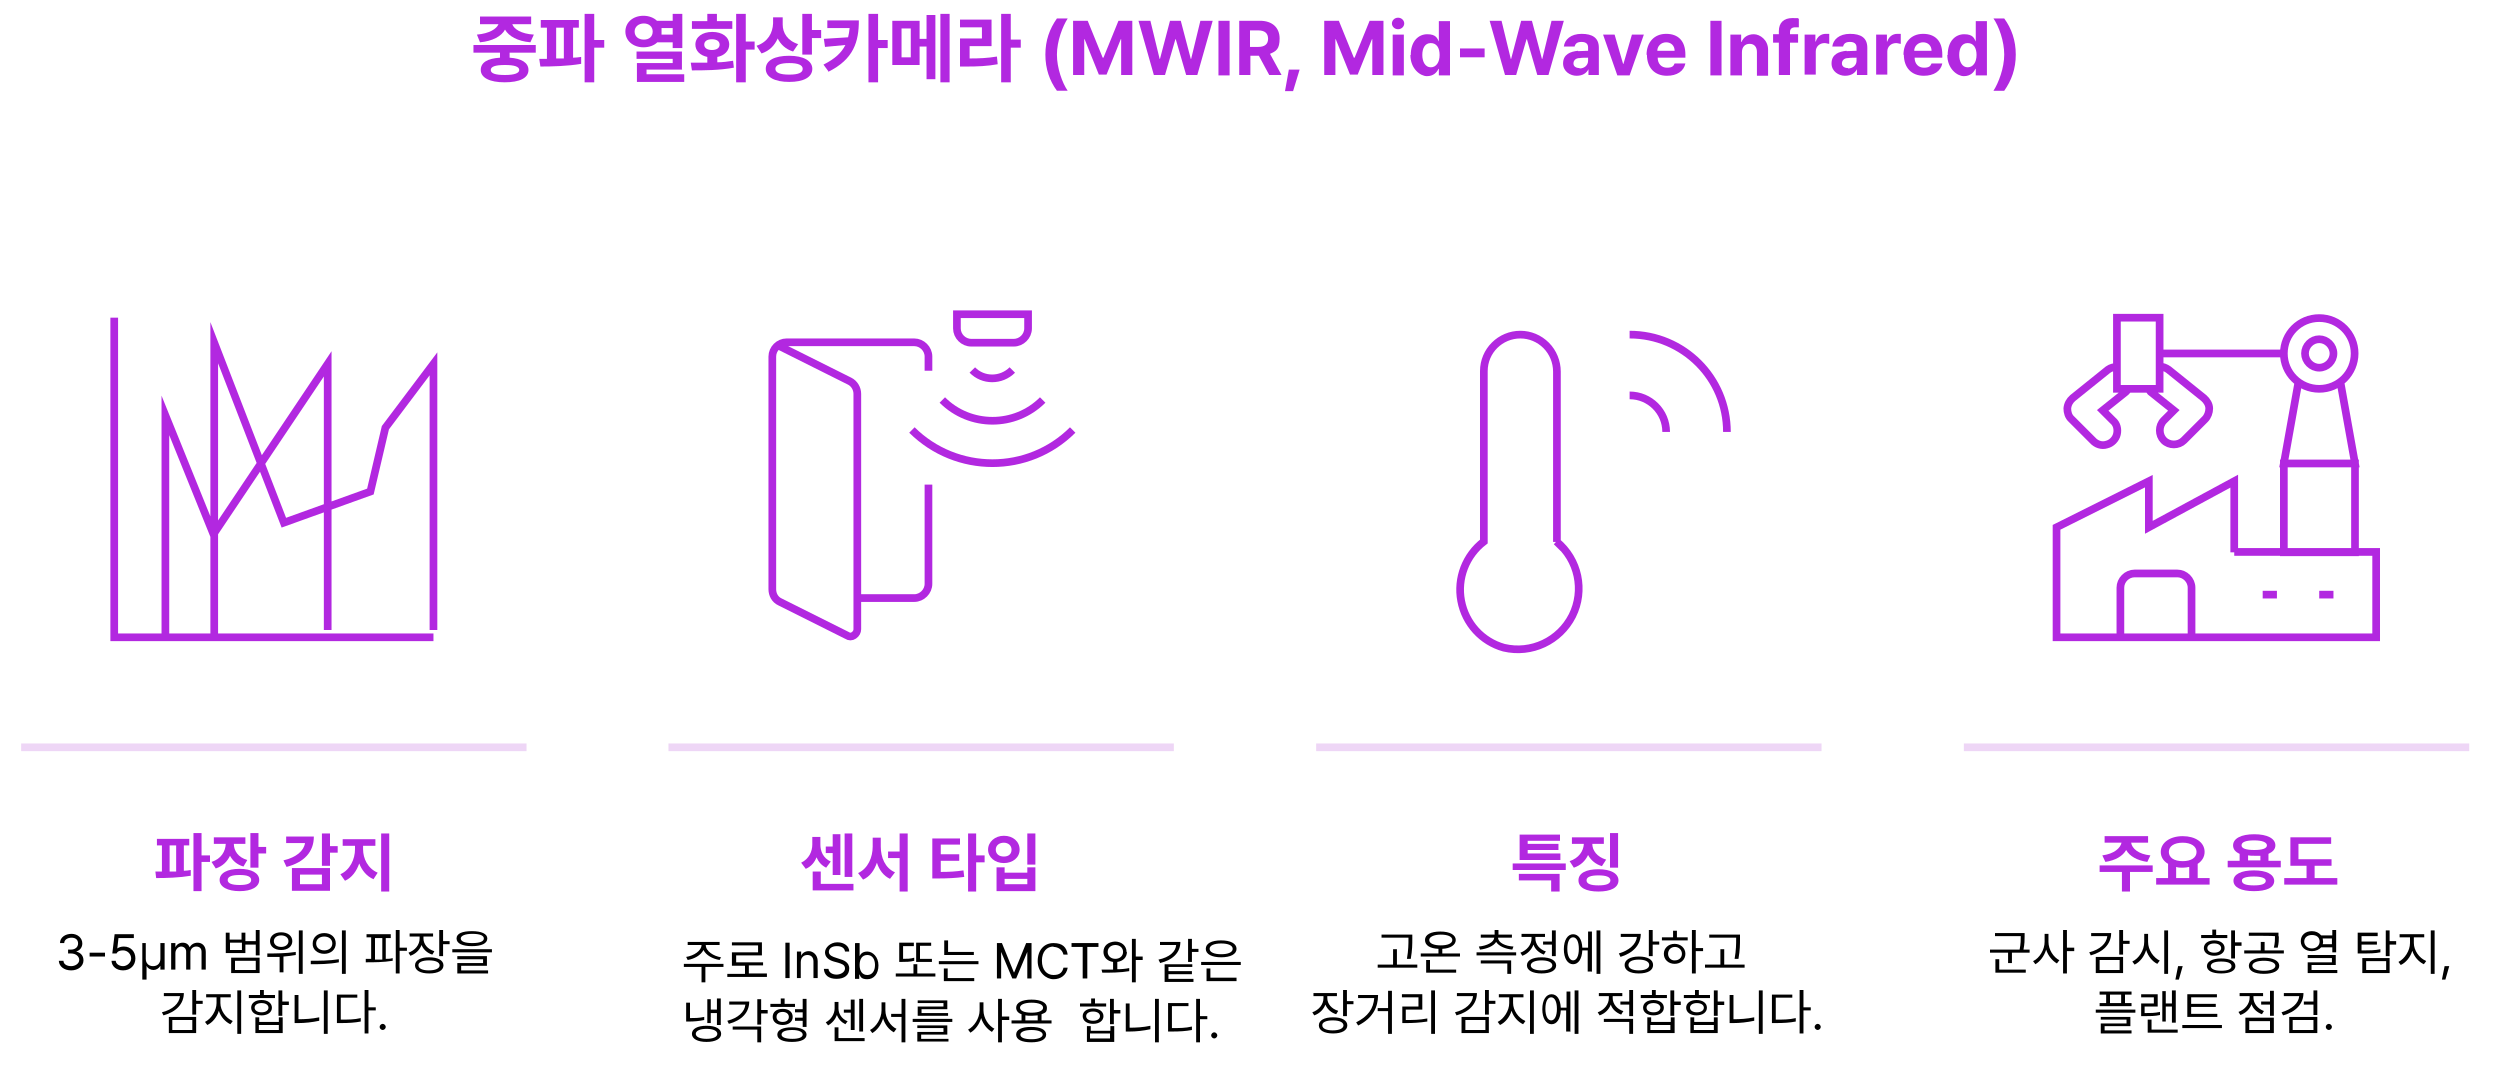 <?xml version="1.0" encoding="UTF-8"?>
<svg id="Layer_1" xmlns="http://www.w3.org/2000/svg" version="1.1" xmlns:xlink="http://www.w3.org/1999/xlink" viewBox="0 0 650 282">
  <!-- Generator: Adobe Illustrator 29.3.1, SVG Export Plug-In . SVG Version: 2.1.0 Build 151)  -->
  <defs>
    <style>
      .st0 {
        stroke: #b228e0;
      }

      .st0, .st1 {
        fill: none;
        stroke-miterlimit: 10;
        stroke-width: 2px;
      }

      .st2 {
        fill: #b228e0;
      }

      .st1 {
        stroke: #eed6f6;
      }

      .st3 {
        isolation: isolate;
      }
    </style>
  </defs>
  <g class="st3">
    <path class="st2" d="M139.4,13.7h-6.9v1.3c3.1.2,4.9,1.3,4.9,3.2,0,2.1-2.3,3.2-6.2,3.2s-6.2-1.2-6.2-3.2,1.8-3,5-3.2v-1.3h-6.9v-2h16.2v2h0ZM138,6.3h-4.8c.4,1.2,2.2,2.5,5.6,2.7l-.9,2c-3.4-.3-5.6-1.6-6.6-3.3-.9,1.7-3.2,3-6.5,3.3l-.8-2c3.3-.3,5.1-1.5,5.6-2.7h-4.8v-2h13.3v2h0ZM127.6,18.2c0,.9,1.2,1.3,3.7,1.3s3.7-.5,3.7-1.3c0-.9-1.3-1.3-3.7-1.3-2.5,0-3.7.4-3.7,1.3Z"/>
    <path class="st2" d="M150.6,7.2h-1.6v7.8c.7,0,1.4-.1,2.1-.2v1.8c-3.5.6-7.6.7-10.6.7l-.3-2h2V7.2h-1.6v-2h9.9v2ZM146.6,15.1v-7.9h-2v8h2ZM154.5,10.4h2.6v2h-2.6v9h-2.5V3.6h2.5v6.8Z"/>
    <path class="st2" d="M170.9,5.4h4v-1.8h2.5v8.9h-2.5v-1.5h-4c-.8.8-2.1,1.3-3.6,1.3-2.7,0-4.7-1.7-4.7-4.1,0-2.4,2-4.1,4.7-4.1,1.4,0,2.7.5,3.5,1.3ZM165,8.2c0,1.3,1,2.1,2.4,2.1s2.3-.8,2.3-2.1-1-2.1-2.3-2.1-2.4.8-2.4,2.1ZM177.4,18.1h-9.3v1.2h9.8v2h-12.3v-4.9h9.3v-1.1h-9.4v-1.9h11.8v4.8h0ZM172,8.2c0,.3,0,.6,0,.8h2.9v-1.7h-2.9c0,.3,0,.5,0,.8Z"/>
    <path class="st2" d="M183.9,16.3v-1.5c-1.9-.4-3.1-1.6-3.1-3.2,0-2,1.8-3.3,4.4-3.3s4.4,1.3,4.4,3.3c0,1.6-1.3,2.9-3.1,3.2v1.4c1.4,0,2.8-.2,4.1-.4l.2,1.8c-3.8.7-7.9.7-10.9.7l-.3-2c1.3,0,2.8,0,4.4,0ZM190.4,7.5h-10.5v-2h4v-1.9h2.5v1.9h4v2ZM183.1,11.6c0,.9.8,1.4,2,1.4s2-.5,2-1.4-.8-1.4-2-1.4c-1.2,0-2,.5-2,1.4ZM193.9,10.8h2.3v2.1h-2.3v8.5h-2.5V3.6h2.5v7.2Z"/>
    <path class="st2" d="M207.5,11.5l-1.3,1.9c-1.9-.6-3.2-1.8-4-3.4-.8,1.8-2.1,3.2-4.2,3.9l-1.3-2c3-1,4.2-3.4,4.3-5.8v-1.6h2.5v1.9c0,2.1,1.2,4.2,4.1,5.1ZM211.2,17.9c0,2.2-2.3,3.4-6,3.4s-6.1-1.2-6.1-3.4,2.3-3.4,6.1-3.4c3.7,0,6,1.3,6,3.4ZM201.6,17.9c0,1,1.2,1.5,3.6,1.5s3.5-.5,3.5-1.5-1.2-1.5-3.5-1.5c-2.3,0-3.6.5-3.6,1.5ZM211.1,7.8h2.4v2.1h-2.4v4.3h-2.5V3.6h2.5v4.2Z"/>
    <path class="st2" d="M215.5,18.7l-1.4-1.9c3-1.5,4.7-3.1,5.7-5.1l-5.3.5-.3-2.1,6.3-.4c.2-.7.3-1.5.4-2.4h-5.8v-2h8.2c0,5.5-1.3,10.1-8,13.4ZM228.3,10.4h2.5v2.1h-2.5v8.9h-2.5V3.6h2.5v6.8Z"/>
    <path class="st2" d="M239.1,10.1h1.8V3.9h2.3v16.7h-2.3v-8.5h-1.8v4.8h-7.1V5.4h7.1v4.6ZM234.4,14.9h2.4v-7.5h-2.4v7.5ZM246.9,21.4h-2.4V3.6h2.4v17.8Z"/>
    <path class="st2" d="M257.8,12h-5.7v3.2c2.6,0,4.7-.1,7.1-.5l.2,2c-2.7.5-5.2.6-8.3.6h-1.5v-7.3h5.7v-2.9h-5.7v-2h8.2v6.9h0ZM262.8,10.3h2.6v2.1h-2.6v9h-2.5V3.6h2.5v6.7Z"/>
    <path class="st2" d="M274.8,4.8h2.8c-1.3,2-2.8,5.9-2.8,9.4s1.4,7.4,2.8,9.4h-2.8c-1.9-2.6-3-5.7-3-9.4s1.1-6.7,3-9.4Z"/>
    <path class="st2" d="M282.8,5.4l3.9,9.6h.2l3.9-9.6h3.6v14.1h-2.9v-9.3h-.1l-3.7,9.2h-2l-3.7-9.2h-.1v9.3h-2.9V5.4h3.6Z"/>
    <path class="st2" d="M295.9,5.4h3.2l2.4,9.9h.1l2.6-9.9h2.8l2.6,9.9h.1l2.4-9.9h3.2l-4,14.1h-2.9l-2.7-9.3h-.1l-2.7,9.3h-2.9l-4-14.1Z"/>
    <path class="st2" d="M319.7,19.6h-2.9V5.4h2.9v14.1h0Z"/>
    <path class="st2" d="M322.1,5.4h5.5c3.2,0,5.1,1.8,5.1,4.6s-.9,3.3-2.5,4l3,5.5h-3.2l-2.7-5h-2.2v5h-2.9V5.4h0ZM327.1,12.2c1.7,0,2.6-.7,2.6-2.1s-.8-2.2-2.6-2.2h-2.1v4.3h2.1Z"/>
    <path class="st2" d="M336.2,23.7h-2.1l1-5.6h2.8l-1.7,5.6Z"/>
    <path class="st2" d="M348.1,5.4l3.9,9.6h.2l3.9-9.6h3.6v14.1h-2.9v-9.3h-.1l-3.7,9.2h-2l-3.7-9.2h-.1v9.3h-2.9V5.4h3.6Z"/>
    <path class="st2" d="M361.9,6.1c0-.8.7-1.5,1.6-1.5s1.6.7,1.6,1.5-.7,1.5-1.6,1.5c-.9,0-1.6-.7-1.6-1.5ZM362.1,9h2.9v10.6h-2.9v-10.6Z"/>
    <path class="st2" d="M366.8,14.3c0-3.6,2-5.4,4.3-5.4s2.6,1.1,3,1.9h0v-5.3h2.9v14.1h-2.9v-1.7h-.1c-.4.9-1.3,1.9-3,1.9s-4.3-1.9-4.3-5.5ZM374.3,14.3c0-1.9-.8-3.1-2.3-3.1s-2.2,1.3-2.2,3.1.8,3.2,2.2,3.2,2.3-1.3,2.3-3.2Z"/>
    <path class="st2" d="M386,14.9h-6.4v-2.3h6.4v2.3Z"/>
    <path class="st2" d="M387.2,5.4h3.2l2.4,9.9h.1l2.6-9.9h2.8l2.6,9.9h.1l2.4-9.9h3.2l-4,14.1h-2.9l-2.7-9.3h-.1l-2.7,9.3h-2.9l-4-14.1Z"/>
    <path class="st2" d="M410.3,13.3c.8,0,2.2-.1,2.6-.1v-.9c0-.9-.6-1.4-1.7-1.4s-1.6.4-1.8,1.2h-2.8c.2-1.8,1.8-3.3,4.6-3.3s4.5,1,4.5,3.6v7.1h-2.7v-1.5h0c-.5,1-1.5,1.7-3.1,1.7s-3.5-1.1-3.5-3.2c0-2.4,1.9-3.1,3.9-3.3ZM410.7,17.8c1.3,0,2.2-.9,2.2-2v-.8c-.4,0-1.7,0-2.2.1-1,0-1.6.6-1.6,1.4s.7,1.2,1.6,1.2Z"/>
    <path class="st2" d="M423.7,19.6h-3.2l-3.7-10.6h3l2.2,7.6h.1l2.2-7.6h3.1l-3.7,10.6Z"/>
    <path class="st2" d="M428.1,14.3c0-3.3,2-5.5,5.1-5.5s5,1.8,5,5.4v.8h-7.2c0,1.6,1,2.6,2.4,2.6s1.7-.4,2-1.1h2.8c-.4,2-2.2,3.2-4.8,3.2-3.2,0-5.2-2.1-5.2-5.5ZM435.4,13.2c0-1.3-.9-2.2-2.2-2.2s-2.3,1-2.3,2.2h4.5Z"/>
    <path class="st2" d="M447.6,19.6h-2.9V5.4h2.9v14.1Z"/>
    <path class="st2" d="M452.8,19.6h-2.9v-10.6h2.8v1.9h.1c.5-1.2,1.6-2,3.2-2s3.7,1.5,3.7,4v6.8h-2.9v-6.2c0-1.3-.7-2.1-1.9-2.1s-2,.8-2,2.2v6.1h0Z"/>
    <path class="st2" d="M467.5,11.1h-2.1v8.4h-2.9v-8.4h-1.5v-2.2h1.5v-.8c0-2.2,1.3-3.4,3.5-3.4s1.2,0,1.7.2v2.2c-.4,0-.7,0-.9,0-.9,0-1.4.4-1.4,1.2v.6h2.1v2.2h0Z"/>
    <path class="st2" d="M469.2,9h2.8v1.8h.1c.4-1.3,1.4-2,2.6-2s.7,0,.9,0v2.6c-.3,0-.8-.2-1.2-.2-1.3,0-2.3.9-2.3,2.2v6h-2.9v-10.6h0Z"/>
    <path class="st2" d="M480.1,13.3c.8,0,2.2-.1,2.6-.1v-.9c0-.9-.6-1.4-1.7-1.4s-1.6.4-1.8,1.2h-2.8c.2-1.8,1.8-3.3,4.6-3.3s4.5,1,4.5,3.6v7.1h-2.7v-1.5h0c-.5,1-1.5,1.7-3.1,1.7s-3.5-1.1-3.5-3.2c0-2.4,1.9-3.1,3.9-3.3ZM480.5,17.8c1.3,0,2.2-.9,2.2-2v-.8c-.4,0-1.7,0-2.2.1-1,0-1.6.6-1.6,1.4,0,.8.7,1.2,1.6,1.2Z"/>
    <path class="st2" d="M487.8,9h2.8v1.8h.1c.4-1.3,1.4-2,2.6-2s.7,0,.9,0v2.6c-.3,0-.8-.2-1.2-.2-1.3,0-2.3.9-2.3,2.2v6h-2.9v-10.6h0Z"/>
    <path class="st2" d="M494.9,14.3c0-3.3,2-5.5,5.1-5.5s5,1.8,5,5.4v.8h-7.2c0,1.6,1,2.6,2.4,2.6s1.7-.4,2-1.1h2.8c-.4,2-2.2,3.2-4.8,3.2-3.2,0-5.2-2.1-5.2-5.5ZM502.2,13.2c0-1.3-.9-2.2-2.2-2.2s-2.3,1-2.3,2.2h4.5Z"/>
    <path class="st2" d="M506.4,14.3c0-3.6,2-5.4,4.3-5.4s2.6,1.1,3,1.9h0v-5.3h2.9v14.1h-2.9v-1.7h-.1c-.4.9-1.3,1.9-3,1.9s-4.3-1.9-4.3-5.5ZM513.9,14.3c0-1.9-.8-3.1-2.3-3.1s-2.2,1.3-2.2,3.1.8,3.2,2.2,3.2,2.3-1.3,2.3-3.2Z"/>
    <path class="st2" d="M521.1,23.6h-2.8c1.3-2,2.8-5.9,2.8-9.4s-1.4-7.4-2.8-9.4h2.8c1.9,2.6,3,5.7,3,9.4s-1.1,6.7-3,9.4Z"/>
  </g>
  <g id="tx__i0wmwa1xf1xqe-fill">
    <g class="st3">
      <path class="st2" d="M49.1,219.8h-1.3v6.6c.6,0,1.2-.1,1.8-.2v1.5c-3,.5-6.4.6-9,.6l-.2-1.7h1.7v-6.8h-1.3v-1.7h8.4v1.7h0ZM45.8,226.5v-6.7h-1.7v6.8h1.7ZM52.4,222.4h2.2v1.7h-2.2v7.6h-2.1v-15.1h2.1v5.7Z"/>
      <path class="st2" d="M63.8,219.4h-3c0,1.8,1.1,3.5,3.5,4.2l-1,1.7c-1.7-.5-2.8-1.5-3.5-2.8-.7,1.5-1.9,2.7-3.7,3.3l-1.1-1.7c2.5-.8,3.6-2.7,3.7-4.7h-3.1v-1.7h8.2v1.7h0ZM67.4,228.8c0,1.8-2,2.9-5.1,2.9s-5.2-1.1-5.2-2.9,2-2.9,5.2-2.9c3.1,0,5.1,1.1,5.1,2.9ZM59.2,228.8c0,.9,1.1,1.3,3.1,1.3s3-.4,3-1.3-1-1.3-3-1.3-3.1.4-3.1,1.3ZM67.2,220.2h2v1.7h-2v3.7h-2.1v-9h2.1v3.5Z"/>
      <path class="st2" d="M74.5,225.4l-.8-1.7c3.4-.8,5.3-2.5,5.6-4.5h-4.9v-1.7h7.2c0,4-2.5,6.7-7.1,7.9ZM85.8,231.6h-9.9v-5.9h9.9v5.9ZM78,229.9h5.7v-2.5h-5.7v2.5ZM85.8,220h2v1.7h-2v3.4h-2.1v-8.4h2.1v3.3Z"/>
      <path class="st2" d="M98.2,226.9l-1.1,1.7c-1.8-.8-3-2.3-3.7-4.1-.7,2-1.9,3.7-3.7,4.5l-1.2-1.7c2.5-1.1,3.8-3.9,3.8-6.5v-.9h-3.2v-1.7h8.5v1.7h-3.2v.9c0,2.4,1.2,5,3.8,6.1ZM101.2,231.8h-2.1v-15.1h2.1v15.1Z"/>
    </g>
  </g>
  <g id="tx__4pg4iy1xf1zbc-fill">
    <g class="st3">
      <path class="st2" d="M216,224l-1.2,1.6c-1.2-.6-2-1.5-2.5-2.7-.5,1.3-1.4,2.4-2.8,3l-1.2-1.6c2.1-1,2.9-3,2.9-4.7v-2h2.1v2c0,1.7.7,3.5,2.7,4.4ZM221.9,231.5h-10.6v-4.9h2.1v3.2h8.5v1.7ZM218.5,227.5h-2v-5.7h-1.8v-1.7h1.8v-3.2h2v10.6ZM221.6,228h-2v-11.3h2v11.3Z"/>
      <path class="st2" d="M232.7,226.8l-1.3,1.7c-1.7-.8-2.8-2.3-3.4-4.2-.7,2-1.8,3.6-3.6,4.4l-1.3-1.7c2.6-1.2,3.8-4.1,3.8-6.9v-2.3h2.1v2.3c0,2.8,1.1,5.6,3.7,6.7ZM236,231.8h-2.1v-8.7h-3v-1.7h3v-4.7h2.1v15.1Z"/>
      <path class="st2" d="M249.6,219.6h-5v2.5h4.8v1.7h-4.8v2.9c2.2,0,3.9-.1,5.9-.4l.2,1.7c-2.3.3-4.4.4-7,.4h-1.3v-10.4h7.2v1.7h0ZM253.8,222.4h2.2v1.8h-2.2v7.6h-2.1v-15.1h2.1v5.7h0Z"/>
      <path class="st2" d="M265.1,220.9c0,2.1-1.8,3.5-4.1,3.5s-4.1-1.5-4.1-3.5,1.8-3.6,4.1-3.6c2.4,0,4.1,1.5,4.1,3.6ZM258.9,220.9c0,1.1.8,1.8,2.1,1.8s2-.7,2-1.8-.9-1.8-2-1.8c-1.2,0-2.1.7-2.1,1.8ZM261.2,226.9h5.9v-1.4h2.1v6.2h-10.1v-6.2h2.1v1.4h0ZM267.1,229.9v-1.4h-5.9v1.4h5.9ZM269.2,224.8h-2.1v-8.1h2.1v8.1Z"/>
    </g>
  </g>
  <g id="tx__1q5qju21xf3c3u-fill">
    <g class="st3">
      <path class="st2" d="M407.1,226.2h-13.8v-1.7h13.8v1.7ZM405.4,231.8h-2.1v-2.9h-8.4v-1.7h10.6v4.6ZM405.7,223.6h-10.6v-6.6h10.5v1.6h-8.4v.8h8v1.6h-8v.9h8.5v1.6Z"/>
      <path class="st2" d="M417,219.4h-3c0,1.7,1.2,3.4,3.6,4.1l-1.1,1.7c-1.7-.5-2.9-1.6-3.6-2.9-.7,1.5-1.9,2.7-3.7,3.3l-1.1-1.7c2.4-.8,3.6-2.6,3.7-4.5h-3.1v-1.7h8.3v1.7h0ZM420.8,228.9c0,1.9-2,2.9-5.2,2.9-3.2,0-5.2-1-5.2-2.9s2-2.9,5.2-2.9c3.2,0,5.2,1.1,5.2,2.9ZM412.5,228.9c0,.9,1.1,1.3,3.1,1.3,2,0,3.1-.4,3.1-1.3s-1.1-1.3-3.1-1.3-3.1.4-3.1,1.3ZM420.7,225.6h-2.1v-9h2.1v9Z"/>
    </g>
  </g>
  <g id="tx__1cua1gq1xf3dos-fill">
    <g class="st3">
      <path class="st2" d="M559.7,226.7h-5.9v5.1h-2.1v-5.1h-5.8v-1.7h13.8v1.7h0ZM558.5,219.1h-4.4c.2,1.5,1.9,3,5,3.3l-.8,1.7c-2.7-.4-4.6-1.5-5.5-3.1-.9,1.6-2.8,2.7-5.4,3.1l-.8-1.7c3.1-.4,4.7-1.9,5-3.3h-4.4v-1.7h11.3v1.7h0Z"/>
      <path class="st2" d="M574.4,230h-13.8v-1.7h3.1v-3.7c-1.2-.7-1.9-1.8-1.9-3.1,0-2.4,2.4-4.1,5.7-4.1s5.7,1.6,5.7,4.1c0,1.3-.7,2.4-1.8,3.1v3.7h3.1v1.7h0ZM563.9,221.5c0,1.5,1.4,2.4,3.6,2.4s3.6-.9,3.6-2.4c0-1.5-1.5-2.4-3.6-2.4-2.2,0-3.6.9-3.6,2.4ZM569.2,228.3v-2.9c-.5.1-1.1.2-1.7.2s-1.2,0-1.7-.2v2.9h3.4Z"/>
      <path class="st2" d="M593,225.5h-13.8v-1.7h3.1v-1.8c-1.1-.5-1.7-1.2-1.7-2.2,0-1.8,2.1-2.9,5.5-2.9s5.5,1.1,5.5,2.9c0,1-.7,1.7-1.8,2.2v1.8h3.2v1.7h0ZM591.3,229c0,1.8-2,2.7-5.3,2.7s-5.3-1-5.3-2.7,2-2.7,5.3-2.7,5.2,1,5.3,2.7ZM582.8,219.8c0,.8,1.2,1.2,3.3,1.2s3.3-.4,3.3-1.2-1.2-1.3-3.3-1.3-3.3.4-3.3,1.3ZM582.9,229c0,.8,1,1.2,3.1,1.2s3.1-.4,3.1-1.2c0-.7-1.1-1.1-3.1-1.1-2.1,0-3.2.4-3.1,1.1ZM587.7,223.8v-1.3c-.5,0-1,0-1.6,0s-1.1,0-1.6-.1v1.3h3.3Z"/>
      <path class="st2" d="M606.2,225.1h-4.4v3.2h5.9v1.7h-13.8v-1.7h5.8v-3.2h-4.2v-7.4h10.6v1.7h-8.5v4h8.6v1.7Z"/>
    </g>
  </g>
  <g id="tx_35m_959mne1xf1yj3-fill">
    <g class="st3">
      <path d="M15.3,249.8h1.2c0,.9.9,1.4,2,1.4s2.1-.7,2.1-1.6-.8-1.7-2.2-1.7h-.7v-1h.7c1.1,0,1.9-.6,1.9-1.6s-.7-1.5-1.7-1.5-1.9.5-1.9,1.4h-1.1c0-1.5,1.4-2.4,3-2.4s2.8,1.1,2.8,2.5c0,1-.6,1.8-1.6,2.1h0c1.2.3,1.9,1.1,1.9,2.3,0,1.5-1.4,2.6-3.2,2.6-1.8,0-3.1-1-3.2-2.4Z"/>
      <path d="M27.3,248.7h-4v-1h4v1Z"/>
      <path d="M29,249.8h1.1c0,.8.9,1.4,1.9,1.4s2.1-.9,2.1-2-.9-2.1-2.1-2.1c-.8,0-1.4.2-1.7.8h-1.1l.6-5h5v1h-4l-.3,2.7h0c.4-.3,1-.5,1.7-.5,1.8,0,3,1.3,3,3.1s-1.3,3.1-3.2,3.1c-1.7,0-2.9-1-3-2.4Z"/>
      <path d="M36.8,245.2h1.1v4.1c0,1.1.7,1.9,1.9,1.9s1.9-.8,1.9-1.9v-4.1h1.1v6.9h-1.1v-1h0c-.4.7-1.1,1.1-1.8,1.1s-1.5-.4-1.8-1.1h0v3.6h-1.1v-9.5Z"/>
      <path d="M44.5,245.2h1.1v1.1h0c.3-.7,1-1.2,1.9-1.2s1.5.4,1.8,1.2h0c.4-.7,1.1-1.2,2.1-1.2s2.1.7,2.1,2.4v4.6h-1.1v-4.6c0-1-.6-1.4-1.4-1.4s-1.5.6-1.5,1.5v4.5h-1.1v-4.7c0-.8-.6-1.3-1.3-1.3s-1.5.7-1.5,1.7v4.3h-1.1v-6.9h0Z"/>
      <path d="M59.7,244.3h3.1v-1.8h1v2.2h2.7v-2.9h1v6.6h-1v-2.8h-2.7v2.2h-5.1v-5.3h1v1.8ZM62.9,247v-1.9h-3.1v1.9h3.1ZM67.5,253h-7.4v-4h7.4s0,4,0,4ZM61.1,252.2h5.4v-2.4h-5.4v2.4Z"/>
      <path d="M76.9,247.6v.7c-1,.2-2.1.3-3.2.4v4.1h-1v-4c-1.1,0-2.2,0-3.2,0v-.9c2,0,4.9,0,7.4-.4ZM76,244.7c0,1.4-1.2,2.3-2.9,2.3-1.7,0-2.9-.9-2.9-2.3s1.2-2.3,2.9-2.3c1.7,0,2.9.9,2.9,2.3ZM71.2,244.7c0,.9.8,1.5,1.9,1.5,1.1,0,1.9-.6,1.9-1.5s-.8-1.5-1.9-1.5c-1.1,0-1.9.6-1.9,1.5ZM78.7,253.2h-1v-11.3h1v11.3Z"/>
      <path d="M88.1,249.5v.7c-2.5.5-5.3.5-7.3.5v-.9c1.9,0,4.8,0,7.3-.4ZM87.3,245.3c0,1.6-1.3,2.7-3,2.7s-3.1-1.1-3-2.7c0-1.6,1.3-2.7,3-2.7,1.8,0,3,1.1,3,2.7ZM82.2,245.3c0,1.1.9,1.8,2.1,1.8s2.1-.7,2.1-1.8-.9-1.8-2.1-1.8c-1.2,0-2.1.7-2.1,1.8ZM89.9,253.2h-1v-11.3h1v11.3Z"/>
      <path d="M101.6,243.9h-1.3v5.4c.6,0,1.2,0,1.8-.2v.7c-2.3.4-5,.4-7,.4v-.9c-.1,0,1.4,0,1.4,0v-5.6h-1.2v-.8h6.3v.8ZM99.4,249.4v-5.5h-1.9v5.6c.6,0,1.3,0,1.9,0ZM103.9,246.4h1.9v.8h-1.9v5.9h-1v-11.3h1v4.5Z"/>
      <path d="M112.9,247.4l-.5.8c-1.3-.4-2.3-1.3-2.8-2.5-.5,1.3-1.5,2.3-2.9,2.8l-.5-.8c1.7-.6,2.9-2,2.9-3.7v-.5h-2.6v-.8h6.1v.8h-2.5v.5c0,1.5,1.1,2.8,2.8,3.3ZM115.3,251c0,1.3-1.4,2.1-3.7,2.1s-3.7-.8-3.7-2.1,1.4-2.1,3.7-2.1c2.3,0,3.7.8,3.7,2.1ZM108.8,251c0,.8,1,1.3,2.7,1.3s2.8-.5,2.8-1.3-1-1.3-2.8-1.3c-1.7,0-2.8.5-2.7,1.3ZM115.2,244.7h1.7v.8h-1.7v3.1h-1v-6.8h1v2.9Z"/>
      <path d="M127.9,247.6h-10.3v-.8h10.3v.8ZM126.7,244c0,1.3-1.5,2-4,2-2.5,0-4-.7-4-2s1.5-1.9,4-1.9c2.5,0,4,.7,4,1.9ZM126.6,251.1h-6.7v1.2h7v.8h-8v-2.7h6.7v-1h-6.7v-.8h7.7v2.5h0ZM119.8,244c0,.8,1.1,1.2,3,1.2s3-.4,3-1.2-1.1-1.2-3-1.2c-1.9,0-3,.5-3,1.2Z"/>
      <path d="M42.5,264l-.4-.8c2.8-.7,4.5-2.3,4.7-4.2h-4.2v-.8h5.2c0,2.8-2,4.9-5.3,5.8ZM51,268.6h-7.1v-4.2h7.1v4.2ZM44.8,267.8h5.2v-2.6h-5.2v2.6ZM51,260.2h1.7v.8h-1.7v2.8h-1v-6.4h1v2.8Z"/>
      <path d="M60.5,265.5l-.6.8c-1.3-.6-2.5-1.9-3-3.5-.5,1.7-1.7,3.1-3,3.7l-.6-.8c1.6-.8,3-2.9,3-4.9v-1.5h-2.7v-.8h6.4v.8h-2.7v1.5c0,1.9,1.4,3.9,3.1,4.6ZM62.7,268.8h-1v-11.3h1v11.3Z"/>
      <path d="M71.4,259.5h-6.7v-.8h2.9v-1.3h1v1.3h2.9v.8h0ZM70.7,262c0,1.2-1.1,2-2.7,2s-2.7-.8-2.7-2c0-1.2,1.1-2,2.7-2,1.6,0,2.7.8,2.7,2ZM66.2,262c0,.7.7,1.2,1.8,1.2s1.8-.5,1.8-1.2c0-.7-.7-1.2-1.8-1.2-1.1,0-1.8.5-1.8,1.2ZM67.3,265.7h5.2v-1.2h1v4.1h-7.1v-4.1h1v1.2h0ZM72.5,267.8v-1.3h-5.2v1.3h5.2ZM73.4,260.4h1.7v.9h-1.7v2.8h-1v-6.6h1v2.9Z"/>
      <path d="M77.6,265c1.7,0,3.5-.1,5.4-.5v.9c-1.9.4-3.7.6-5.5.6h-.9v-7.3h1v6.4h0ZM85.2,268.8h-1v-11.3h1v11.3Z"/>
      <path d="M92.9,259.4h-4.3v5.7c2,0,3.5,0,5.2-.4v.9c-1.6.3-3.1.4-5.3.4h-.9v-7.4h5.3v.8h0ZM95.8,261.9h1.9v.8h-1.9v6h-1v-11.3h1v4.5Z"/>
      <path d="M98.7,267c0-.4.4-.8.8-.8s.8.4.8.8-.4.8-.8.8c-.4,0-.8-.4-.8-.8Z"/>
    </g>
  </g>
  <g id="tx_insbmct_9i3u1xf3bi9-fill">
    <g class="st3">
      <path d="M188.1,251.4h-4.7v4h-1v-4h-4.6v-.8h10.3v.8h0ZM187.5,248.8l-.4.8c-1.8-.3-3.5-1.2-4.2-2.6-.7,1.4-2.4,2.3-4.1,2.6l-.4-.8c2-.3,4-1.6,4-3.1h0c0,0-3.6,0-3.6,0v-.8h8.3v.8h-3.6c0,1.6,2,2.9,4,3.2Z"/>
      <path d="M199.4,254h-10.3v-.8h4.6v-2.1h-3.4v-3.5h6.8v-1.8h-6.8v-.8h7.8v3.4h-6.7v1.8h7v.8h-3.7v2.1h4.7v.8Z"/>
      <path d="M205.3,254.3h-1.1v-9.2h1.1v9.2Z"/>
      <path d="M208.3,254.3h-1.1v-6.9h1.1v1.1h0c.3-.7,1-1.2,2-1.2s2.3.9,2.3,2.6v4.4h-1.1v-4.3c0-1.1-.6-1.7-1.6-1.7s-1.7.7-1.7,1.9v4.1h0Z"/>
      <path d="M217.5,246c-1.2,0-2,.6-2,1.5s1.1,1.3,1.8,1.5l.9.3c1,.3,2.6.8,2.6,2.5s-1.2,2.7-3.3,2.7-3.2-1-3.3-2.6h1.2c.1,1,1.1,1.5,2.1,1.5s2.2-.6,2.2-1.6-.9-1.2-1.8-1.5l-1.1-.3c-1.4-.4-2.3-1.2-2.3-2.4s1.4-2.6,3.2-2.6,3.1,1,3.1,2.4h-1.1c-.1-.9-.9-1.4-2-1.4Z"/>
      <path d="M222.4,245.2h1.1v3.4h0c.2-.4.6-1.2,2-1.2s2.9,1.4,2.9,3.6-1.2,3.6-2.9,3.6-1.8-.8-2-1.2h-.1v1.1h-1.1v-9.2h0ZM225.5,253.5c1.3,0,2-1.1,2-2.6s-.7-2.6-2-2.6-2,1-2,2.6.7,2.6,2,2.6Z"/>
      <path d="M243.2,253.9h-10.3v-.8h4.6v-2.4h1v2.4h4.7v.8h0ZM237.6,246h-2.8v3.3c1,0,1.9,0,2.9-.3v.8c-1.1.3-2.2.3-3.3.3h-.6v-5h3.8v.8h0ZM242.3,250.1h-4.1v-5h3.9v.8h-2.9v3.4h3.1v.8h0Z"/>
      <path d="M254.4,250.7h-10.3v-.8h10.3v.8h0ZM253.3,255.1h-7.9v-3.3h1v2.5h6.9v.8ZM253.2,248.3h-7.7v-3.8h1v3h6.7v.8Z"/>
      <path d="M260.5,245.2l3.1,7.6h.1l3.1-7.6h1.4v9.2h-1.1v-6.9h0l-2.9,6.9h-1l-2.9-6.9h0v6.9h-1.1v-9.2h1.4Z"/>
      <path d="M273.9,246.1c-1.7,0-3,1.3-3,3.7s1.3,3.7,3,3.7,2.3-.7,2.6-1.9h1.1c-.3,1.9-1.8,3-3.7,3s-4.1-1.8-4.1-4.7,1.7-4.7,4.1-4.7,3.4,1.1,3.7,3h-1.1c-.3-1.3-1.4-2-2.6-2Z"/>
      <path d="M278.7,245.2h6.9v1h-2.9v8.2h-1.2v-8.2h-2.9v-1h0Z"/>
      <path d="M293,247.5c0,1.4-1,2.4-2.5,2.6v1.9c1.1,0,2.1-.1,3.1-.3v.8c-2.3.4-5,.4-7,.4l-.2-.8c.9,0,2,0,3,0v-2c-1.5-.2-2.5-1.2-2.5-2.6,0-1.6,1.2-2.6,3-2.7,1.7,0,3,1.1,3,2.7ZM288,247.5c0,1.1.9,1.8,2,1.8s2-.7,2-1.8c0-1.1-.9-1.8-2-1.8s-2,.7-2,1.8ZM295.3,248.7h1.8v.9h-1.8v5.8h-1v-11.3h1v4.7Z"/>
      <path d="M301.6,250.3l-.4-.8c2.9-.6,4.5-2.1,4.6-3.8h-4.2v-.8h5.3c0,2.8-2,4.7-5.3,5.5ZM310,251.4h-6.2v1.1h6.1v.8h-6.1v1.2h6.5v.8h-7.5v-4.6h7.2v.8ZM309.9,246.7h1.7v.8h-1.7v2.6h-1v-6h1v2.6Z"/>
      <path d="M322.6,250.9h-10.3v-.8h10.3v.8ZM321.5,246.7c0,1.4-1.6,2.2-4,2.2s-4-.8-4-2.2,1.5-2.2,4-2.2c2.4,0,4,.8,4,2.2ZM321.5,255.1h-7.8v-3.3h1v2.4h6.8v.8ZM314.5,246.7c0,.9,1.2,1.4,3,1.4s3-.5,3-1.4-1.2-1.4-3-1.4c-1.8,0-3,.5-3,1.4Z"/>
      <path d="M179.4,264.7c1.2,0,2.3,0,3.7-.3v.8c-1.4.3-2.7.4-4,.4h-.7v-4.9h1v4.1h0ZM187.5,268.8c0,1.3-1.5,2.1-3.8,2.1s-3.8-.8-3.8-2.1c0-1.3,1.4-2.1,3.8-2.1s3.8.8,3.8,2.1ZM180.9,268.8c0,.8,1.1,1.3,2.8,1.3s2.8-.5,2.8-1.3c0-.8-1.1-1.3-2.8-1.3s-2.8.5-2.8,1.3ZM187.4,266.5h-1v-3.1h-1.6v2.6h-.9v-6.2h.9v2.7h1.6v-2.9h1v6.8Z"/>
      <path d="M189.5,266.2l-.4-.8c2.8-.7,4.5-2.3,4.7-4.2h-4.2v-.8h5.2c0,2.9-2,4.9-5.3,5.8ZM197.9,271h-1v-3.3h-6.4v-.8h7.4v4.1h0ZM197.9,262.6h1.7v.9h-1.7v2.9h-1v-6.6h1v2.9Z"/>
      <path d="M206.7,261.8h-6.4v-.8h2.7v-1.4h1v1.4h2.7v.8h0ZM206.1,264.4c0,1.3-1.1,2.1-2.6,2.1s-2.6-.8-2.6-2.1c0-1.3,1-2.1,2.6-2.1s2.6.8,2.6,2.1ZM201.9,264.4c0,.8.6,1.3,1.6,1.3s1.6-.5,1.6-1.3c0-.8-.7-1.3-1.6-1.3-1,0-1.6.5-1.6,1.3ZM209.7,269c0,1.2-1.4,1.9-3.8,1.9s-3.8-.7-3.8-1.9,1.4-1.9,3.8-1.9c2.3,0,3.8.7,3.8,1.9ZM203.2,269c0,.7,1.1,1.1,2.8,1.1s2.7-.4,2.7-1.1-1-1.2-2.7-1.2-2.8.4-2.8,1.2ZM209.7,267h-1v-1.6h-2v-.8h2v-1.4h-2v-.8h2v-2.7h1v7.3Z"/>
      <path d="M220.4,265.5l-.6.8c-1-.5-1.8-1.3-2.2-2.4-.4,1.1-1.2,2.1-2.3,2.7l-.6-.8c1.4-.7,2.3-2.2,2.3-3.6v-1.7h1v1.7c0,1.3.8,2.7,2.3,3.3ZM224.7,270.7h-7.7v-3.6h1v2.8h6.8v.8ZM222.2,267.8h-1v-4.5h-1.8v-.8h1.8v-2.6h1v7.9ZM224.4,268.2h-1v-8.5h1v8.5Z"/>
      <path d="M233,267.6l-.6.8c-1.3-.7-2.3-2-2.8-3.6-.5,1.7-1.6,3.1-2.8,3.8l-.6-.8c1.6-.8,3-3,3-5.1v-2.1h1v2.1c0,2,1.3,4.1,2.9,4.8ZM235.4,271h-1v-6.6h-2.7v-.8h2.7v-3.9h1v11.3Z"/>
      <path d="M247.6,265.7h-10.3v-.8h10.3v.8ZM246.3,269h-6.8v1.1h7.1v.7h-8.1v-2.5h6.8v-1h-6.8v-.7h7.8v2.4h0ZM246.3,262.4h-6.7v1h6.9v.7h-7.9v-2.4h6.7v-.9h-6.7v-.7h7.7v2.3h0Z"/>
      <path d="M258.5,267.5l-.6.8c-1.2-.7-2.3-2-2.8-3.6-.5,1.7-1.6,3.1-2.8,3.8l-.6-.8c1.6-.8,3-3,3-5v-2.1h1v2.1c0,2,1.3,4,2.9,4.8ZM260.5,264.3h1.9v.9h-1.9v5.8h-1v-11.3h1v4.6Z"/>
      <path d="M273.3,266.1h-10.3v-.8h2.6v-1.6c-.9-.3-1.4-.9-1.4-1.7,0-1.3,1.5-2.1,4-2.1s4,.8,4,2.1-.5,1.3-1.4,1.7v1.6h2.6v.8h0ZM272,269c0,1.3-1.5,2-3.9,2s-3.9-.7-3.9-2,1.4-2,3.9-2c2.4,0,3.9.7,3.9,2ZM265.2,262c0,.8,1.1,1.3,3,1.3s3-.5,3-1.3-1.1-1.3-3-1.3c-1.8,0-3,.5-3,1.3ZM265.3,269c0,.8,1.1,1.2,2.9,1.2s2.9-.5,2.9-1.2-1.1-1.2-2.9-1.2c-1.8,0-2.9.5-2.9,1.2ZM269.8,265.3v-1.3c-.5,0-1,.1-1.6.1s-1.1,0-1.6-.1v1.3h3.2Z"/>
      <path d="M287.5,261.7h-6.7v-.8h2.9v-1.3h1v1.3h2.9v.8h0ZM286.9,264.2c0,1.2-1.1,2-2.7,2s-2.7-.8-2.7-2c0-1.2,1.1-2,2.7-2,1.6,0,2.7.8,2.7,2ZM282.4,264.2c0,.7.7,1.2,1.8,1.2s1.8-.5,1.8-1.2c0-.7-.7-1.2-1.8-1.2-1.1,0-1.8.5-1.8,1.2ZM283.5,268h5.2v-1.2h1v4.1h-7.1v-4.1h1v1.2h0ZM288.6,270v-1.3h-5.2v1.3h5.2ZM289.6,262.6h1.7v.9h-1.7v2.8h-1v-6.6h1v2.9Z"/>
      <path d="M293.7,267.2c1.7,0,3.5-.1,5.4-.5v.9c-1.9.4-3.7.6-5.5.6h-.9v-7.3h1v6.4h0ZM301.3,271h-1v-11.3h1v11.3Z"/>
      <path d="M309,261.6h-4.3v5.7c2,0,3.5,0,5.2-.4v.9c-1.6.3-3.1.4-5.3.4h-.9v-7.4h5.3v.8h0ZM312,264.2h1.9v.8h-1.9v6h-1v-11.3h1v4.5Z"/>
      <path d="M314.9,269.2c0-.4.4-.8.8-.8s.8.4.8.8-.4.8-.8.8c-.4,0-.8-.4-.8-.8Z"/>
    </g>
  </g>
  <g id="tx__1lpx1pm1xf3cw3-fill">
    <g class="st3">
      <path d="M368.5,251.6h-10.3v-.8h4v-4h1v4h5.3v.8h0ZM367.2,244.1c0,1.4,0,2.9-.4,5.2h-1c.4-2.3.4-3.9.4-5.2v-.3h-7v-.8h8v1.1h0Z"/>
      <path d="M379.7,248.7h-10.3v-.8h4.6v-1.2c-2.2-.1-3.5-.9-3.5-2.3s1.5-2.2,4-2.2,4,.9,4,2.2-1.4,2.2-3.5,2.3v1.2h4.6v.8h0ZM378.6,252.9h-7.8v-3.3h1v2.5h6.8v.8ZM371.6,244.4c0,.9,1.2,1.4,3,1.4s3-.5,3-1.4-1.2-1.4-3-1.4c-1.8,0-3,.6-3,1.4Z"/>
      <path d="M394.2,248.4h-10.3v-.8h10.3v.8ZM389.5,243h3.6v.8h-3.6c0,1.3,1.9,2.2,4,2.3l-.3.8c-1.9-.2-3.5-.9-4.2-2-.7,1.1-2.4,1.8-4.2,2l-.3-.8c2.1-.2,3.9-1.1,4-2.3h-3.5v-.8h3.6v-1.2h1v1.2h0ZM392.9,253.2h-1v-2.7h-6.9v-.8h7.9v3.6h0Z"/>
      <path d="M401.9,247.4l-.5.8c-1.3-.5-2.3-1.4-2.7-2.6-.5,1.3-1.5,2.4-2.9,2.9l-.5-.8c1.7-.6,2.9-2.1,2.9-3.7v-.4h-2.6v-.8h6.1v.8h-2.5v.4c0,1.5,1.1,2.9,2.8,3.4ZM404.6,251c0,1.3-1.4,2.1-3.8,2.1-2.3,0-3.8-.8-3.8-2.1s1.4-2.1,3.8-2.1c2.3,0,3.8.8,3.8,2.1ZM398,251c0,.8,1.1,1.3,2.8,1.3s2.8-.5,2.8-1.3-1.1-1.3-2.8-1.3-2.8.5-2.8,1.3ZM404.5,248.6h-1v-3h-2.3v-.8h2.3v-2.9h1v6.7Z"/>
      <path d="M413.8,252.6h-1v-5.5h-1.4c-.1,2.2-1,3.6-2.4,3.6s-2.4-1.5-2.4-3.9,1-3.9,2.4-3.9,2.3,1.3,2.4,3.5h1.5v-4.2h1v10.5h0ZM407.5,246.7c0,1.8.6,3,1.5,3,.9,0,1.5-1.1,1.5-3s-.6-3-1.5-3-1.5,1.1-1.5,3ZM416.1,253.2h-1v-11.3h1v11.3Z"/>
      <path d="M421.3,248.7l-.4-.8c2.7-.8,4.5-2.4,4.7-4.3h-4.2v-.8h5.2c0,2.9-2,5-5.3,6ZM429.8,250.9c0,1.4-1.4,2.2-3.7,2.2s-3.7-.8-3.7-2.2c0-1.3,1.4-2.2,3.7-2.2,2.3,0,3.7.8,3.7,2.2ZM423.4,250.9c0,.9,1.1,1.4,2.7,1.4s2.7-.5,2.7-1.4-1.1-1.4-2.7-1.4c-1.7,0-2.7.5-2.7,1.4ZM429.7,244.8h1.7v.8h-1.7v3h-1v-6.8h1v2.9Z"/>
      <path d="M438.8,244.5h-6.7v-.8h2.9v-1.7h1v1.7h2.8v.8h0ZM438.2,248c0,1.5-1.2,2.6-2.8,2.6s-2.8-1.1-2.8-2.6c0-1.5,1.2-2.6,2.8-2.6s2.8,1.1,2.8,2.6ZM433.7,248c0,1,.8,1.8,1.8,1.7,1,0,1.8-.7,1.8-1.7,0-1-.8-1.8-1.8-1.8s-1.8.7-1.8,1.8ZM440.9,246.5h1.9v.8h-1.9v5.8h-1v-11.3h1v4.7Z"/>
      <path d="M453.6,251.6h-10.3v-.8h4v-4h1v4h5.3v.8h0ZM452.4,244.1c0,1.4,0,2.9-.4,5.2h-1c.4-2.3.4-3.9.4-5.2v-.3h-7v-.8h8v1.1h0Z"/>
      <path d="M347.9,262.9l-.5.8c-1.3-.4-2.3-1.3-2.8-2.5-.5,1.3-1.5,2.3-2.9,2.8l-.5-.8c1.7-.6,2.9-2,2.9-3.7v-.5h-2.6v-.8h6.1v.8h-2.5v.5c0,1.5,1.1,2.8,2.8,3.3ZM350.3,266.6c0,1.3-1.4,2.1-3.7,2.1s-3.7-.8-3.7-2.1,1.4-2.1,3.7-2.1c2.3,0,3.7.8,3.7,2.1ZM343.8,266.6c0,.8,1,1.3,2.7,1.3s2.8-.5,2.8-1.3-1-1.3-2.8-1.3c-1.7,0-2.8.5-2.7,1.3ZM350.2,260.3h1.7v.8h-1.7v3.1h-1v-6.8h1v2.9Z"/>
      <path d="M353.1,266.6l-.5-.8c3.1-1.5,4.5-3.6,4.7-6.3h-4.2v-.8h5.2c0,3.2-1.4,6-5.1,7.9ZM361.9,268.8h-1v-5.9h-2.7v-.8h2.7v-4.5h1v11.3Z"/>
      <path d="M369.7,262.5h-4.2v2.7c1.9,0,3.5,0,5.6-.4v.8c-2,.3-3.7.4-5.6.4h-.9v-4.3h4.2v-2.4h-4.3v-.8h5.3v4h0ZM373.1,268.8h-1v-11.3h1v11.3Z"/>
      <path d="M378.7,264l-.4-.8c2.8-.7,4.5-2.3,4.7-4.2h-4.2v-.8h5.2c0,2.8-2,4.9-5.3,5.8ZM387.1,268.6h-7.1v-4.2h7.1v4.2ZM381,267.8h5.2v-2.6h-5.2v2.6ZM387.1,260.2h1.7v.8h-1.7v2.8h-1v-6.4h1v2.8Z"/>
      <path d="M396.6,265.5l-.6.8c-1.3-.6-2.5-1.9-3-3.5-.5,1.7-1.7,3.1-3,3.7l-.6-.8c1.6-.8,3-2.9,3-4.9v-1.5h-2.7v-.8h6.4v.8h-2.7v1.5c0,1.9,1.4,3.9,3.1,4.6ZM398.8,268.8h-1v-11.3h1v11.3Z"/>
      <path d="M408.2,268.2h-1v-5.5h-1.4c-.1,2.2-1,3.6-2.4,3.6s-2.4-1.5-2.4-3.9,1-3.9,2.4-3.9,2.3,1.3,2.4,3.5h1.5v-4.2h1v10.5h0ZM401.8,262.3c0,1.8.6,3,1.5,3,.9,0,1.5-1.1,1.5-3s-.6-3-1.5-3-1.5,1.1-1.5,3ZM410.4,268.8h-1v-11.3h1v11.3Z"/>
      <path d="M422,263l-.5.8c-1.3-.5-2.3-1.4-2.7-2.6-.5,1.3-1.5,2.3-2.9,2.8l-.5-.8c1.7-.6,2.9-2.1,2.9-3.7v-.5h-2.6v-.8h6.1v.8h-2.5v.5c0,1.5,1.1,2.9,2.8,3.4ZM424.6,268.8h-1v-3.1h-6.6v-.8h7.6v3.9h0ZM424.6,264.2h-1v-3h-2.3v-.8h2.3v-3h1v6.8Z"/>
      <path d="M433.3,259.5h-6.7v-.8h2.9v-1.3h1v1.3h2.9v.8h0ZM432.6,262c0,1.2-1.1,2-2.7,2s-2.7-.8-2.7-2c0-1.2,1.1-2,2.7-2,1.6,0,2.7.8,2.7,2ZM428.1,262c0,.7.7,1.2,1.8,1.2s1.8-.5,1.8-1.2c0-.7-.7-1.2-1.8-1.2-1.1,0-1.8.5-1.8,1.2ZM429.2,265.7h5.2v-1.2h1v4.1h-7.1v-4.1h1v1.2h0ZM434.3,267.8v-1.3h-5.2v1.3h5.2ZM435.3,260.4h1.7v.9h-1.7v2.8h-1v-6.6h1v2.9Z"/>
      <path d="M444.5,259.5h-6.7v-.8h2.9v-1.3h1v1.3h2.9v.8h0ZM443.8,262c0,1.2-1.1,2-2.7,2s-2.7-.8-2.7-2c0-1.2,1.1-2,2.7-2,1.6,0,2.7.8,2.7,2ZM439.4,262c0,.7.7,1.2,1.8,1.2s1.8-.5,1.8-1.2c0-.7-.7-1.2-1.8-1.2-1.1,0-1.8.5-1.8,1.2ZM440.4,265.7h5.2v-1.2h1v4.1h-7.1v-4.1h1v1.2h0ZM445.6,267.8v-1.3h-5.2v1.3h5.2ZM446.6,260.4h1.7v.9h-1.7v2.8h-1v-6.6h1v2.9Z"/>
      <path d="M450.7,265c1.7,0,3.5-.1,5.4-.5v.9c-1.9.4-3.7.6-5.5.6h-.9v-7.3h1v6.4h0ZM458.3,268.8h-1v-11.3h1v11.3Z"/>
      <path d="M466,259.4h-4.3v5.7c2,0,3.5,0,5.2-.4v.9c-1.6.3-3.1.4-5.3.4h-.9v-7.4h5.3v.8h0ZM468.9,261.9h1.9v.8h-1.9v6h-1v-11.3h1v4.5Z"/>
      <path d="M471.8,267c0-.4.4-.8.8-.8s.8.4.8.8-.4.8-.8.8c-.4,0-.8-.4-.8-.8Z"/>
    </g>
  </g>
  <g id="tx__18egjca1xf3eh1-fill">
    <g class="st3">
      <path d="M526.4,243.4c0,1,0,2-.3,3.5h1.6v.8h-4.6v2.7h-1v-2.7h-4.7v-.8h7.7c.3-1.5.3-2.6.3-3.5h0c0,0-6.7,0-6.7,0v-.8h7.7v.9h0ZM526.7,252.9h-7.9v-3.5h1v2.7h6.9v.8h0Z"/>
      <path d="M535.4,249.7l-.6.8c-1.2-.7-2.3-2-2.8-3.6-.5,1.7-1.6,3.1-2.8,3.8l-.6-.8c1.7-.8,3-3,3-5v-2.1h1v2.1c0,2,1.3,4,2.9,4.8ZM537.4,246.4h1.9v.9h-1.9v5.8h-1v-11.3h1v4.6Z"/>
      <path d="M543.6,248.4l-.4-.8c2.8-.7,4.5-2.3,4.7-4.2h-4.2v-.8h5.2c0,2.8-2,4.9-5.3,5.8ZM552,253h-7.1v-4.2h7.1v4.2ZM545.9,252.2h5.2v-2.6h-5.2v2.6ZM552,244.6h1.7v.8h-1.7v2.8h-1v-6.4h1v2.8Z"/>
      <path d="M561.5,249.8l-.6.8c-1.3-.6-2.4-2-2.9-3.6-.5,1.7-1.6,3.1-3,3.8l-.6-.8c1.7-.8,3.1-2.9,3.1-5.1v-2.1h1v2.1c0,2.1,1.4,4.1,3.1,4.9ZM563.7,253.2h-1v-11.3h1v11.3Z"/>
      <path d="M566.5,254.7h-.9l.7-3.5h1.2l-1,3.5Z"/>
      <path d="M579,243.9h-6.7v-.8h2.9v-1.4h1v1.4h2.9v.8h0ZM578.4,246.5c0,1.2-1.1,2-2.7,2s-2.7-.8-2.7-2c0-1.2,1.1-2,2.7-2s2.7.8,2.7,2ZM581.2,251.2c0,1.2-1.4,1.9-3.7,1.9s-3.7-.7-3.7-1.9c0-1.2,1.4-2,3.7-2,2.3,0,3.7.7,3.7,2ZM573.9,246.5c0,.7.7,1.2,1.8,1.2s1.8-.5,1.8-1.2c0-.7-.7-1.2-1.8-1.2-1.1,0-1.8.5-1.8,1.2ZM574.8,251.2c0,.7,1,1.2,2.7,1.2s2.7-.4,2.7-1.2-1-1.2-2.7-1.2c-1.7,0-2.7.4-2.7,1.2ZM581.1,245h1.7v.9h-1.7v3.3h-1v-7.3h1v3.1Z"/>
      <path d="M593.8,247.9h-10.3v-.8h4.3v-2.2h1v2.2h5v.8h0ZM592.6,251.1c0,1.3-1.5,2.1-4,2.1s-3.9-.8-3.9-2.1,1.5-2.1,3.9-2.1,4,.8,4,2.1ZM592.5,243.4c0,.9,0,1.8-.3,3h-1c.3-1.3.3-2.1.3-3h0c0-.1-6.8-.1-6.8-.1v-.8h7.7v1ZM585.6,251.1c0,.8,1.2,1.3,3,1.3s3-.5,3-1.3c0-.8-1.2-1.3-3-1.3-1.8,0-3,.5-3,1.3Z"/>
      <path d="M603.5,243.2h2.9v-1.4h1v5.8h-1v-1.3h-2.9c-.5.6-1.4,1-2.4,1-1.7,0-2.9-1-2.9-2.6s1.2-2.6,2.9-2.6c1,0,1.8.4,2.3,1ZM599.1,244.8c0,1,.8,1.8,2,1.8,1.1,0,2-.7,2-1.8s-.8-1.7-2-1.7c-1.2,0-2,.7-2,1.7ZM607.3,250.9h-6.3v1.3h6.7v.8h-7.7v-2.8h6.3v-1.1h-6.3v-.8h7.3v2.7h0ZM604,244.8c0,.3,0,.5-.1.7h2.4v-1.5h-2.4c0,.2.1.5.1.8Z"/>
      <path d="M618.2,243.4h-4.2v1.4h4v.8h-4v1.5c2.2,0,3.5,0,4.9-.3v.8c-1.4.3-2.7.3-5.1.3h-.8v-5.4h5.2v.8ZM621.3,253h-7.1v-3.9h7.1v3.9ZM615.2,252.2h5.2v-2.3h-5.2v2.3ZM621.3,244.7h1.7v.9h-1.7v3h-1v-6.7h1v2.8Z"/>
      <path d="M630.8,249.9l-.6.8c-1.3-.6-2.5-1.9-3-3.5-.5,1.7-1.7,3.1-3,3.7l-.6-.8c1.6-.8,3-2.9,3-4.9v-1.5h-2.7v-.8h6.4v.8h-2.7v1.5c0,1.9,1.4,3.9,3.1,4.6ZM633,253.2h-1v-11.3h1v11.3Z"/>
      <path d="M635.8,254.7h-.9l.7-3.5h1.2l-1,3.5Z"/>
      <path d="M555.2,263.3h-10.3v-.8h10.3v.8ZM554.2,258.6h-1.7v2.2h1.7v.8h-8.3v-.8h1.7v-2.2h-1.7v-.8h8.3v.8ZM553.9,266.8h-6.7v1.1h7v.8h-8v-2.6h6.7v-1h-6.7v-.7h7.7v2.4h0ZM551.5,260.8v-2.2h-2.9v2.2h2.9Z"/>
      <path d="M560.9,261.7h-3.3v1.7c1.5,0,2.6,0,4-.3v.8c-1.3.3-2.6.3-4.2.3h-.7v-3.3h3.3v-1.6h-3.3v-.8h4.3v3.2ZM566.1,268.5h-7.7v-3.4h1v2.6h6.8v.8ZM565.7,265.9h-1v-4.2h-1.6v3.9h-.9v-7.9h.9v3.2h1.6v-3.4h1v8.4Z"/>
      <path d="M577.7,267.3h-10.3v-.8h10.3v.8ZM576.5,264.4h-7.8v-5.9h7.7v.8h-6.7v1.7h6.4v.8h-6.4v1.8h6.8v.8Z"/>
      <path d="M588.6,262.9l-.5.8c-1.3-.5-2.3-1.4-2.7-2.6-.5,1.3-1.5,2.3-2.9,2.8l-.5-.8c1.7-.6,2.9-2.1,2.9-3.7v-.4h-2.6v-.8h6.1v.8h-2.5v.4c0,1.5,1.1,2.9,2.8,3.5ZM591.2,268.6h-7.4v-4h7.4v4ZM584.8,267.8h5.4v-2.3h-5.4v2.3ZM591.2,264.1h-1v-2.9h-2.3v-.8h2.3v-2.8h1v6.6Z"/>
      <path d="M593.6,264l-.4-.8c2.7-.8,4.4-2.3,4.6-4.2h-4v-.8h5.1c0,2.8-2,4.9-5.3,5.8ZM602.5,268.6h-7.3v-4.2h7.3v4.2ZM596.1,267.8h5.4v-2.6h-5.4v2.6ZM602.5,263.9h-1v-2.7h-2.5v-.8h2.5v-2.9h1v6.4Z"/>
      <path d="M604.7,267c0-.4.4-.8.8-.8s.8.4.8.8-.4.8-.8.8c-.4,0-.8-.4-.8-.8Z"/>
    </g>
  </g>
  <g id="cp_1_g-1_v7d9ey1xfk8wd-stroke">
    <path class="st1" d="M5.5,194.3h131.4"/>
  </g>
  <g id="cp_2_g-2_qs68dm1xfk6iv-stroke">
    <path class="st1" d="M173.8,194.3h131.4"/>
  </g>
  <g id="cp_3_g-3_qs68dm1xfk6ix-stroke">
    <path class="st1" d="M342.2,194.3h131.4"/>
  </g>
  <g id="cp_4_g-4_mccq961xfk7b7-stroke">
    <path class="st1" d="M510.6,194.3h131.4"/>
  </g>
  <g id="ic_valu_4lp6ui1xfk6iq-stroke">
    <path class="st0" d="M112.7,165.7H29.7v-83.1M43,165.7v-57.7l12.5,30.9,29.7-44.3v69.2M55.7,165.7v-76.6l18.1,46.8,22.5-8.1,3.9-16.6,12.5-16.6v69.2"/>
  </g>
  <g id="ic_door_90w7vu1xflma3-stroke">
    <path class="st0" d="M241.4,126v25.8c0,2-1.7,3.7-3.7,3.7h-14.8M202.3,89.8l18.6,9.3c1.2.6,2,1.9,2,3.3v61.2c0,.6-.3,1.2-.9,1.6s-1.2.4-1.8,0l-17.4-8.7c-1.3-.6-2-1.9-2-3.3v-60.5c0-2,1.7-3.7,3.7-3.7h33.2c2,0,3.7,1.7,3.7,3.7v3.7M248.8,81.7h18.5v3.7c0,2-1.7,3.7-3.7,3.7h-11.1c-2,0-3.7-1.7-3.7-3.7v-3.7h0ZM263.2,96.2c-2.9,2.9-7.6,2.9-10.4,0M271.1,104c-7.2,7.2-18.9,7.2-26.1,0M278.9,111.8c-11.5,11.5-30.2,11.5-41.8,0"/>
  </g>
  <g id="ic_temp_deuaqy1xfn0n8-stroke">
    <path class="st0" d="M423.7,87c14,0,25.3,11.3,25.3,25.3M423.7,102.8c5.2,0,9.5,4.2,9.5,9.5M404.8,140.9v-44.3c0-2.5-1-5-2.8-6.8-1.8-1.8-4.2-2.8-6.7-2.8h0c-5.2,0-9.5,4.2-9.5,9.5v44.3c-4.7,3.6-7,9.6-5.9,15.4,1.1,5.9,5.4,10.6,11.1,12.2,7.2,1.7,14.5-1.8,17.8-8.3,3.3-6.6,1.6-14.6-4.1-19.3Z"/>
  </g>
  <g id="ic_arm_1iga21xf1zil-stroke">
    <path class="st0" d="M580.9,143.6v-18.5l-22.2,12v-12l-24,12v28.6h83.1v-22.2h-36.9ZM569.8,152.8c0-2-1.7-3.7-3.7-3.7h-11.1c-2,0-3.7,1.7-3.7,3.7v12.9h18.5v-12.9h0ZM588.3,154.6h3.7M603,154.6h3.7M593.8,120.5h18.5v23.1h-18.5v-23.1ZM608.5,99.3l3.8,21.2h-18.5l3.8-21.2M593.8,91.9c0,5.1,4.1,9.2,9.2,9.2s9.2-4.1,9.2-9.2-4.1-9.2-9.2-9.2c-5.1,0-9.2,4.1-9.2,9.2M603,88.2c-2,0-3.7,1.7-3.7,3.7s1.7,3.7,3.7,3.7,3.7-1.7,3.7-3.7-1.7-3.7-3.7-3.7ZM550.4,82.6h11.1v18.5h-11.1v-18.5ZM593.8,91.9h-32.3M550.4,95.4c-.8,0-1.6.2-2.3.7l-9.2,7.4c-.8.7-1.3,1.6-1.4,2.7,0,1,.3,2.1,1.1,2.8l5.5,5.5c.9,1,2.3,1.5,3.6,1.1,1.3-.3,2.4-1.4,2.7-2.7.3-1.3,0-2.7-1.1-3.6l-2.6-2.6,6-4.8c.2-.2.5-.5.6-.8M558.6,101.1c.2.3.4.5.6.8l6,4.8-2.6,2.6c-1.4,1.4-1.4,3.8,0,5.2,1.4,1.4,3.8,1.4,5.2,0l5.5-5.5c.7-.7,1.1-1.8,1.1-2.8,0-1-.6-2-1.4-2.7l-9.2-7.4c-.7-.5-1.5-.8-2.3-.8"/>
  </g>
</svg>